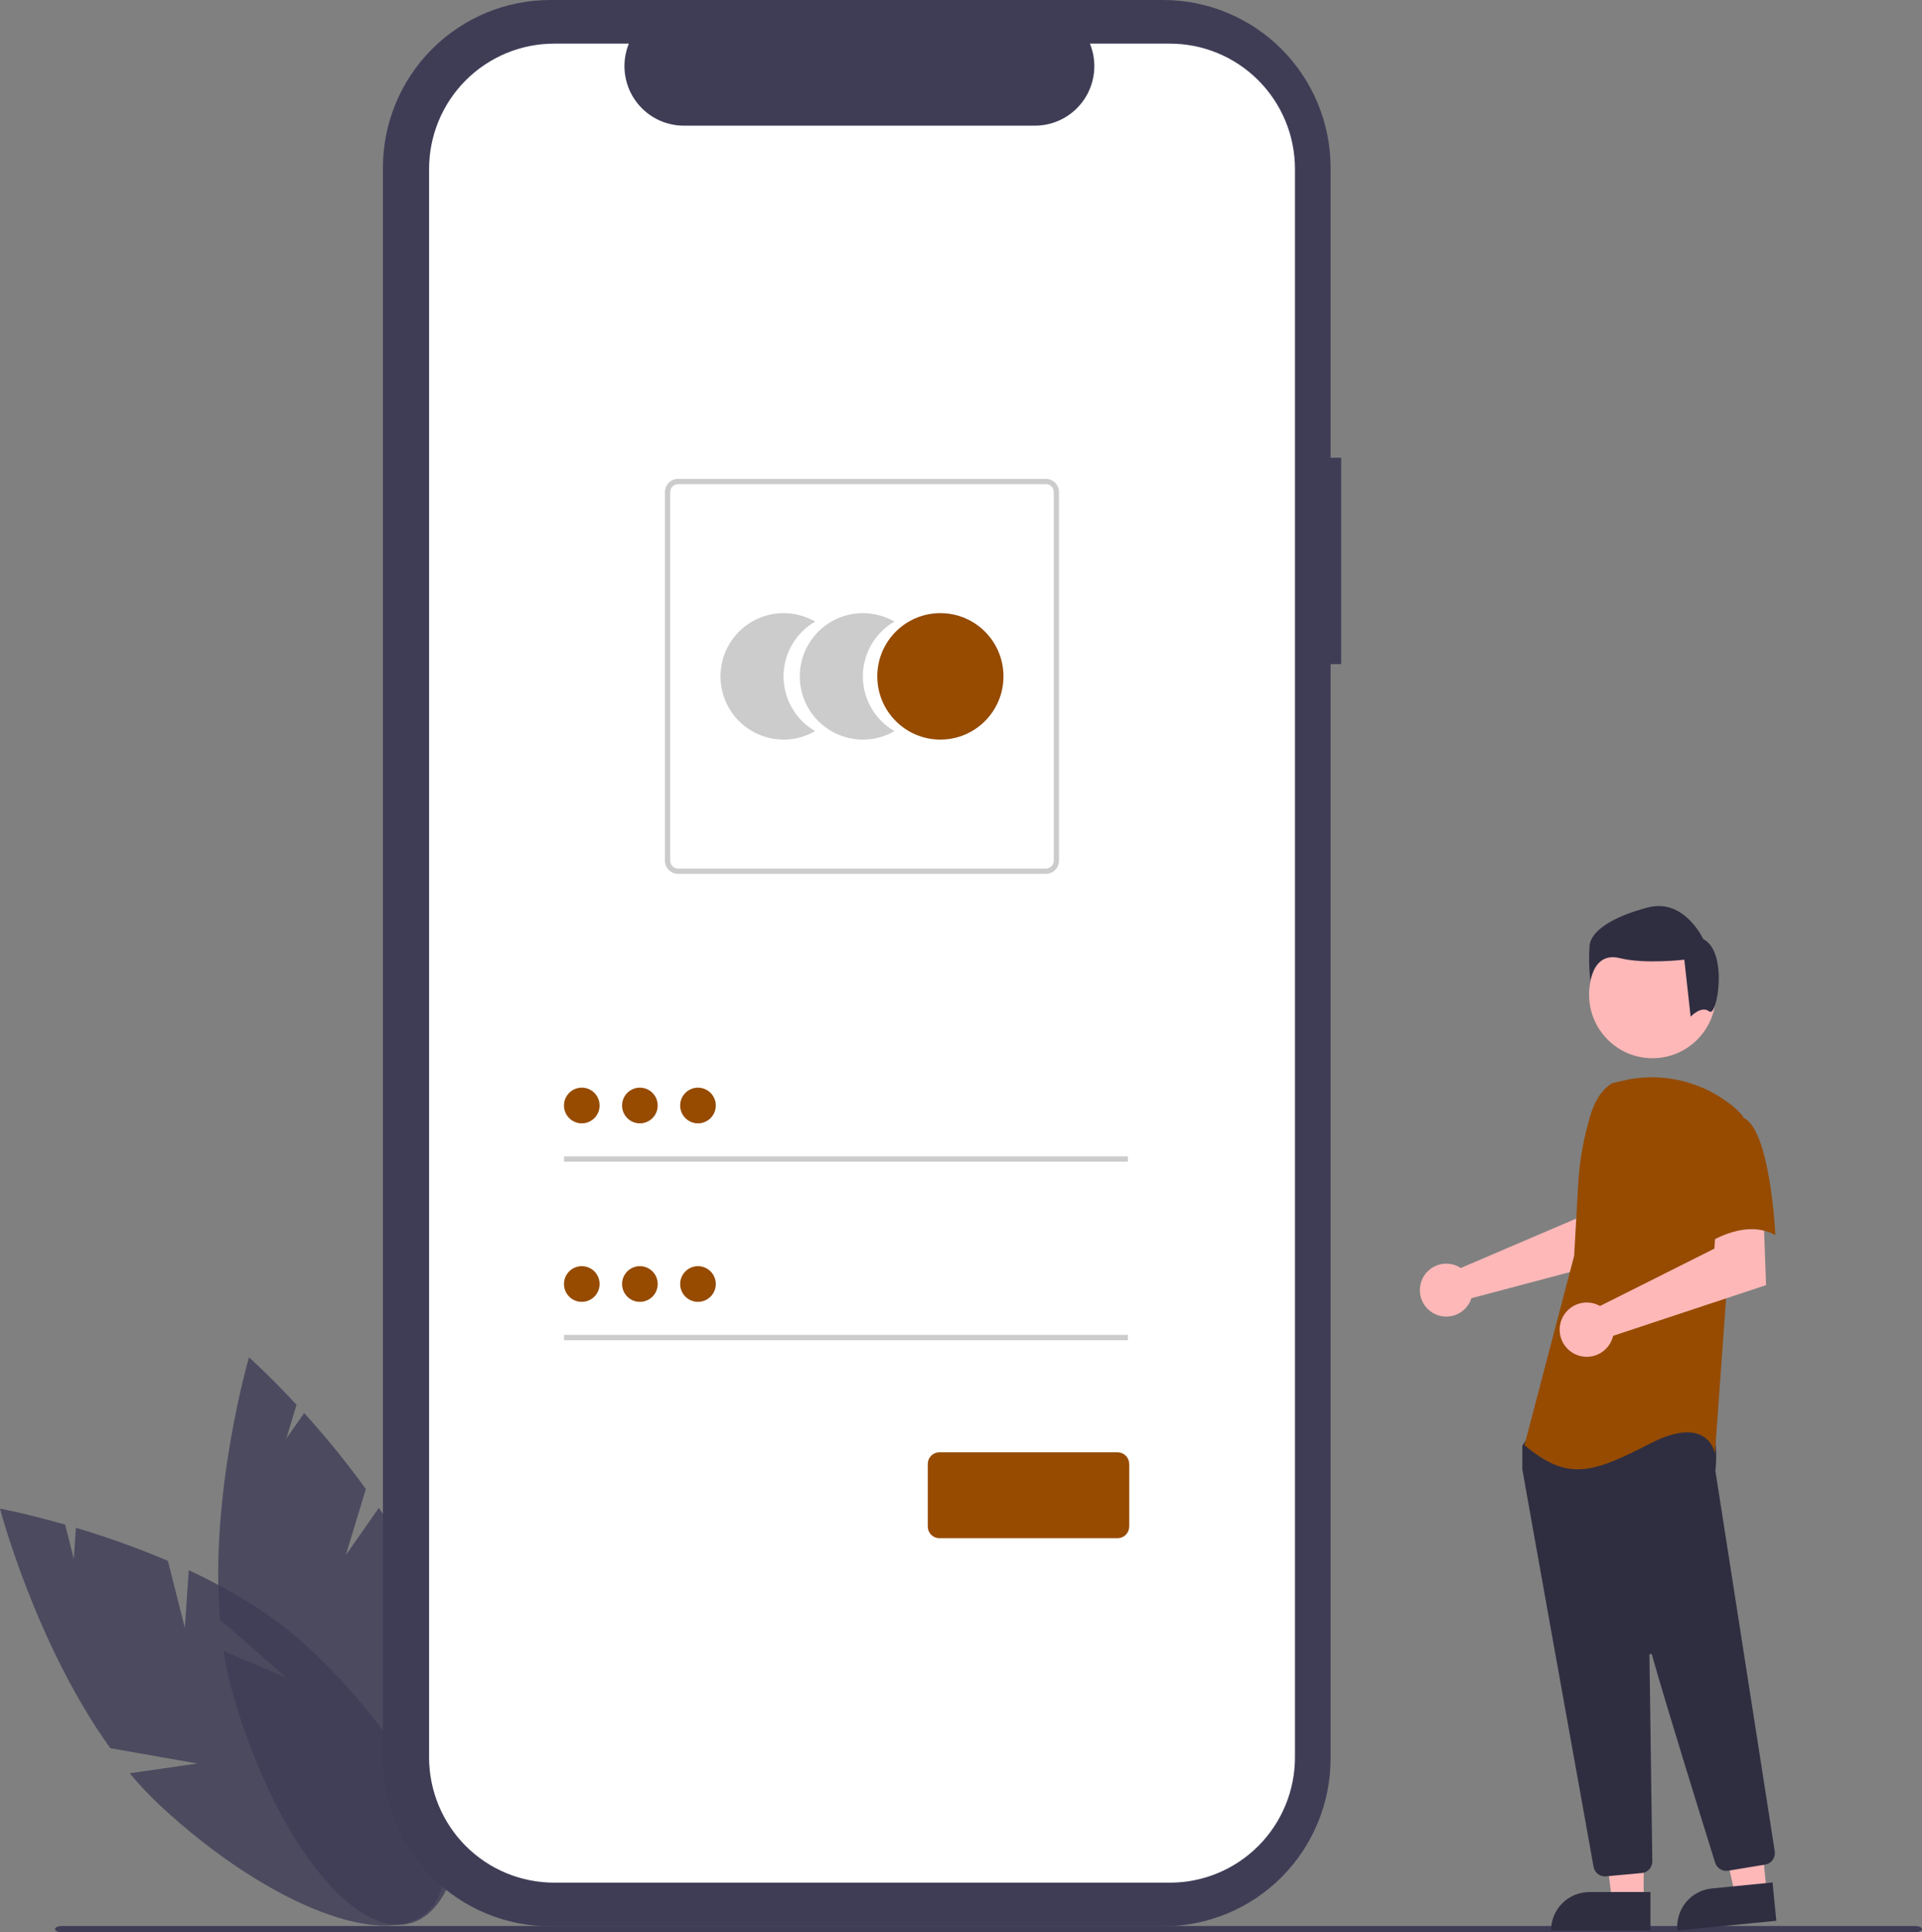 <svg width="187" height="188" viewBox="0 0 187 188" fill="none" xmlns="http://www.w3.org/2000/svg">
<rect x="0" y="0" width="187" height="188" fill="#808080" stroke="none"/>
<g clip-path="url(#clip0_173_544)">
<path d="M17.983 158.374L16.336 151.863C13.416 150.622 10.428 149.548 7.388 148.645L7.18 151.671L6.337 148.337C2.566 147.257 0 146.781 0 146.781C0 146.781 3.465 159.99 10.734 170.088L19.203 171.579L12.623 172.53C13.538 173.633 14.521 174.677 15.566 175.656C26.139 185.494 37.916 190.007 41.87 185.737C45.824 181.467 40.458 170.031 29.884 160.195C26.606 157.145 22.489 154.698 18.367 152.771L17.983 158.374Z" fill="#3F3D56" fill-opacity="0.8"/>
<path d="M33.645 151.302L35.593 144.875C33.733 142.3 31.73 139.833 29.593 137.484L27.855 139.967L28.852 136.676C26.18 133.798 24.229 132.062 24.229 132.062C24.229 132.062 20.384 145.165 21.399 157.575L27.88 163.24L21.756 160.645C21.97 162.063 22.273 163.466 22.663 164.846C26.642 178.745 34.395 188.711 39.982 187.104C45.569 185.498 46.873 172.928 42.894 159.028C41.661 154.719 39.398 150.491 36.863 146.706L33.645 151.302Z" fill="#3F3D56" fill-opacity="0.8"/>
<path d="M130.488 44.537H129.46V16.328C129.46 14.184 129.039 12.06 128.22 10.079C127.402 8.098 126.202 6.298 124.689 4.782C123.177 3.266 121.381 2.063 119.405 1.243C117.428 0.422 115.31 0 113.171 0H53.543C49.223 0 45.079 1.72 42.025 4.782C38.97 7.844 37.253 11.997 37.253 16.328V171.091C37.253 173.235 37.675 175.358 38.493 177.339C39.312 179.32 40.512 181.12 42.025 182.636C43.537 184.152 45.333 185.355 47.309 186.176C49.285 186.996 51.404 187.418 53.543 187.418H113.171C117.491 187.418 121.634 185.698 124.689 182.636C127.744 179.574 129.46 175.421 129.46 171.091V64.618H130.487L130.488 44.537Z" fill="#3F3D56"/>
<path d="M113.828 4.246H106.045C106.403 5.126 106.54 6.08 106.443 7.025C106.347 7.971 106.019 8.877 105.491 9.666C104.962 10.454 104.248 11.1 103.411 11.547C102.575 11.993 101.642 12.227 100.694 12.227H66.534C65.586 12.227 64.653 11.993 63.816 11.547C62.98 11.1 62.266 10.454 61.737 9.665C61.209 8.877 60.882 7.97 60.785 7.025C60.688 6.08 60.825 5.126 61.183 4.246H53.913C50.687 4.246 47.593 5.531 45.311 7.818C43.03 10.104 41.748 13.206 41.748 16.44V170.978C41.748 174.212 43.03 177.313 45.311 179.6C47.593 181.887 50.687 183.171 53.913 183.171H113.828C117.055 183.171 120.149 181.887 122.43 179.6C124.711 177.313 125.993 174.212 125.993 170.978V170.978V16.439C125.993 13.206 124.711 10.104 122.43 7.818C120.149 5.531 117.055 4.246 113.828 4.246V4.246Z" fill="white"/>
<path d="M76.236 65.806C76.236 64.726 76.519 63.665 77.058 62.73C77.597 61.794 78.373 61.018 79.306 60.478C78.373 59.938 77.314 59.654 76.237 59.653C75.159 59.653 74.101 59.938 73.168 60.477C72.234 61.017 71.459 61.794 70.92 62.73C70.382 63.665 70.098 64.726 70.098 65.806C70.098 66.886 70.382 67.947 70.92 68.883C71.459 69.818 72.234 70.595 73.168 71.135C74.101 71.675 75.159 71.959 76.237 71.959C77.314 71.959 78.373 71.674 79.306 71.134C78.373 70.595 77.597 69.818 77.058 68.883C76.519 67.948 76.236 66.887 76.236 65.806V65.806Z" fill="#CCCCCC"/>
<path d="M83.953 65.806C83.952 64.726 84.236 63.665 84.775 62.73C85.314 61.794 86.089 61.018 87.023 60.478C86.09 59.938 85.031 59.654 83.954 59.653C82.876 59.653 81.817 59.938 80.884 60.477C79.951 61.017 79.176 61.794 78.637 62.73C78.098 63.665 77.815 64.726 77.815 65.806C77.815 66.886 78.098 67.947 78.637 68.883C79.176 69.818 79.951 70.595 80.884 71.135C81.817 71.675 82.876 71.959 83.954 71.959C85.031 71.959 86.09 71.674 87.023 71.134C86.09 70.595 85.314 69.818 84.775 68.883C84.236 67.948 83.953 66.887 83.953 65.806V65.806Z" fill="#CCCCCC"/>
<path d="M91.494 71.959C94.884 71.959 97.632 69.204 97.632 65.806C97.632 62.408 94.884 59.654 91.494 59.654C88.104 59.654 85.356 62.408 85.356 65.806C85.356 69.204 88.104 71.959 91.494 71.959Z" fill="#964B00"/>
<path d="M101.753 85.024H65.977C65.636 85.023 65.31 84.888 65.069 84.646C64.828 84.405 64.693 84.078 64.692 83.736V47.876C64.693 47.535 64.828 47.208 65.069 46.966C65.31 46.725 65.636 46.589 65.977 46.589H101.753C102.093 46.589 102.42 46.725 102.661 46.966C102.902 47.208 103.037 47.535 103.037 47.876V83.736C103.037 84.078 102.902 84.405 102.661 84.646C102.42 84.888 102.093 85.023 101.753 85.024V85.024ZM65.977 47.104C65.773 47.104 65.577 47.186 65.432 47.331C65.288 47.475 65.207 47.672 65.206 47.877V83.736C65.207 83.941 65.288 84.138 65.432 84.282C65.577 84.427 65.773 84.509 65.977 84.509H101.753C101.957 84.509 102.153 84.427 102.298 84.282C102.442 84.138 102.523 83.941 102.524 83.736V47.877C102.523 47.672 102.442 47.475 102.298 47.331C102.153 47.186 101.957 47.104 101.753 47.104H65.977Z" fill="#CCCCCC"/>
<path d="M109.741 112.512H54.872V113.027H109.741V112.512Z" fill="#CCCCCC"/>
<path d="M56.605 109.296C57.562 109.296 58.337 108.518 58.337 107.559C58.337 106.6 57.562 105.822 56.605 105.822C55.648 105.822 54.872 106.6 54.872 107.559C54.872 108.518 55.648 109.296 56.605 109.296Z" fill="#964B00"/>
<path d="M109.741 129.88H54.872V130.395H109.741V129.88Z" fill="#CCCCCC"/>
<path d="M56.605 126.664C57.562 126.664 58.337 125.886 58.337 124.927C58.337 123.968 57.562 123.19 56.605 123.19C55.648 123.19 54.872 123.968 54.872 124.927C54.872 125.886 55.648 126.664 56.605 126.664Z" fill="#964B00"/>
<path d="M108.737 149.657H91.397C91.097 149.657 90.81 149.538 90.598 149.325C90.386 149.113 90.267 148.825 90.267 148.525V142.433C90.267 142.133 90.386 141.845 90.598 141.633C90.81 141.42 91.097 141.301 91.397 141.301H108.737C109.036 141.301 109.323 141.42 109.535 141.633C109.747 141.845 109.866 142.133 109.867 142.433V148.525C109.866 148.825 109.747 149.113 109.535 149.325C109.323 149.538 109.036 149.657 108.737 149.657V149.657Z" fill="#964B00"/>
<path d="M62.257 109.296C63.214 109.296 63.99 108.518 63.99 107.559C63.99 106.6 63.214 105.822 62.257 105.822C61.3 105.822 60.524 106.6 60.524 107.559C60.524 108.518 61.3 109.296 62.257 109.296Z" fill="#964B00"/>
<path d="M67.909 109.296C68.866 109.296 69.642 108.518 69.642 107.559C69.642 106.6 68.866 105.822 67.909 105.822C66.952 105.822 66.176 106.6 66.176 107.559C66.176 108.518 66.952 109.296 67.909 109.296Z" fill="#964B00"/>
<path d="M62.257 126.664C63.214 126.664 63.99 125.886 63.99 124.927C63.99 123.968 63.214 123.19 62.257 123.19C61.3 123.19 60.524 123.968 60.524 124.927C60.524 125.886 61.3 126.664 62.257 126.664Z" fill="#964B00"/>
<path d="M67.909 126.664C68.866 126.664 69.642 125.886 69.642 124.927C69.642 123.968 68.866 123.19 67.909 123.19C66.952 123.19 66.176 123.968 66.176 124.927C66.176 125.886 66.952 126.664 67.909 126.664Z" fill="#964B00"/>
<path d="M186.301 188H6.045C5.659 188 5.347 187.863 5.347 187.693C5.347 187.524 5.659 187.387 6.045 187.387H186.301C186.687 187.387 187 187.524 187 187.693C187 187.863 186.687 188 186.301 188Z" fill="#3F3D56"/>
<path d="M141.766 123.172C141.89 123.228 142.008 123.294 142.121 123.37L153.381 118.552L153.783 115.579L158.282 115.552L158.017 122.371L143.154 126.311C143.123 126.414 143.085 126.516 143.042 126.615C142.827 127.074 142.481 127.46 142.048 127.723C141.615 127.987 141.115 128.116 140.609 128.095C140.103 128.074 139.614 127.904 139.205 127.605C138.795 127.307 138.482 126.894 138.306 126.418C138.13 125.942 138.098 125.425 138.214 124.931C138.33 124.437 138.589 123.988 138.959 123.641C139.329 123.295 139.792 123.065 140.292 122.981C140.791 122.898 141.304 122.964 141.766 123.172V123.172Z" fill="#FFB8B8"/>
<path d="M159.919 184.966H156.841L155.377 173.066L159.919 173.066L159.919 184.966Z" fill="#FFB8B8"/>
<path d="M154.642 184.085H160.578V187.831H150.905C150.905 186.837 151.299 185.884 151.999 185.182C152.7 184.479 153.651 184.085 154.642 184.085Z" fill="#2F2E41"/>
<path d="M171.889 184.094L168.826 184.397L166.205 172.698L170.726 172.252L171.889 184.094Z" fill="#FFB8B8"/>
<path d="M166.552 183.736L172.46 183.152L172.826 186.881L163.199 187.831C163.151 187.341 163.2 186.847 163.342 186.376C163.485 185.906 163.718 185.468 164.029 185.087C164.341 184.707 164.724 184.392 165.157 184.16C165.59 183.928 166.064 183.784 166.552 183.736Z" fill="#2F2E41"/>
<path d="M160.776 102.958C164.181 102.958 166.942 100.191 166.942 96.777C166.942 93.364 164.181 90.596 160.776 90.596C157.37 90.596 154.609 93.364 154.609 96.777C154.609 100.191 157.37 102.958 160.776 102.958Z" fill="#FFB8B8"/>
<path d="M156.153 182.56C155.888 182.56 155.632 182.467 155.429 182.297C155.227 182.127 155.09 181.89 155.045 181.629C153.451 172.765 148.244 143.78 148.119 142.977C148.117 142.959 148.115 142.94 148.115 142.921V140.76C148.115 140.682 148.14 140.605 148.186 140.541L148.874 139.575C148.906 139.529 148.949 139.49 148.999 139.463C149.049 139.436 149.104 139.42 149.161 139.418C153.083 139.234 165.927 138.693 166.548 139.47C167.171 140.251 166.951 142.618 166.9 143.084L166.903 143.133L172.674 180.124C172.719 180.419 172.646 180.72 172.472 180.962C172.297 181.203 172.035 181.367 171.741 181.416L168.137 182.011C167.868 182.054 167.593 182 167.362 181.857C167.13 181.714 166.957 181.492 166.875 181.233C165.76 177.662 162.022 165.651 160.727 161.004C160.719 160.974 160.7 160.949 160.675 160.932C160.649 160.915 160.619 160.908 160.588 160.913C160.558 160.917 160.531 160.932 160.511 160.955C160.491 160.978 160.48 161.008 160.481 161.039C160.545 165.469 160.702 176.772 160.756 180.676L160.762 181.097C160.764 181.382 160.66 181.657 160.469 181.868C160.279 182.08 160.017 182.212 159.734 182.238L156.258 182.555C156.223 182.558 156.188 182.56 156.153 182.56Z" fill="#2F2E41"/>
<path d="M156.862 105.388C155.786 106.029 155.142 107.208 154.773 108.407C154.089 110.626 153.677 112.921 153.546 115.241L153.156 122.187L148.322 140.6C152.512 144.153 154.928 143.346 160.569 140.439C166.209 137.532 166.853 141.408 166.853 141.408L167.981 125.741L169.592 108.621C169.231 108.184 168.821 107.79 168.372 107.445C166.882 106.284 165.149 105.477 163.304 105.085C161.458 104.692 159.548 104.725 157.716 105.181L156.862 105.388Z" fill="#964B00"/>
<path d="M155.292 126.89C155.422 126.939 155.548 126.999 155.669 127.068L166.803 121.482L166.988 118.456L171.58 118.138L171.827 125.036L156.947 129.969C156.826 130.491 156.549 130.964 156.152 131.324C155.756 131.685 155.26 131.916 154.73 131.987C154.199 132.058 153.66 131.965 153.183 131.721C152.707 131.478 152.315 131.094 152.062 130.622C151.808 130.15 151.703 129.612 151.762 129.078C151.821 128.545 152.04 128.043 152.391 127.638C152.742 127.233 153.207 126.944 153.725 126.811C154.243 126.677 154.79 126.705 155.292 126.89Z" fill="#FFB8B8"/>
<path d="M169.512 108.699C172.251 109.668 172.734 120.168 172.734 120.168C169.511 118.391 165.643 121.298 165.643 121.298C165.643 121.298 164.838 118.552 163.871 114.999C163.579 114 163.544 112.942 163.769 111.926C163.995 110.909 164.473 109.966 165.16 109.184C165.16 109.184 166.772 107.729 169.512 108.699Z" fill="#964B00"/>
<path d="M166.305 98.412C165.536 97.795 164.488 98.915 164.488 98.915L163.874 93.371C163.874 93.371 160.032 93.832 157.574 93.217C155.115 92.602 154.731 95.45 154.731 95.45C154.604 94.299 154.579 93.14 154.654 91.985C154.808 90.599 156.805 89.212 160.339 88.288C163.873 87.364 165.717 91.368 165.717 91.368C168.176 92.6 167.073 99.028 166.305 98.412Z" fill="#2F2E41"/>
</g>
<defs>
<clipPath id="clip0_173_544">
<rect width="187" height="188" fill="white"/>
</clipPath>
</defs>
</svg>
